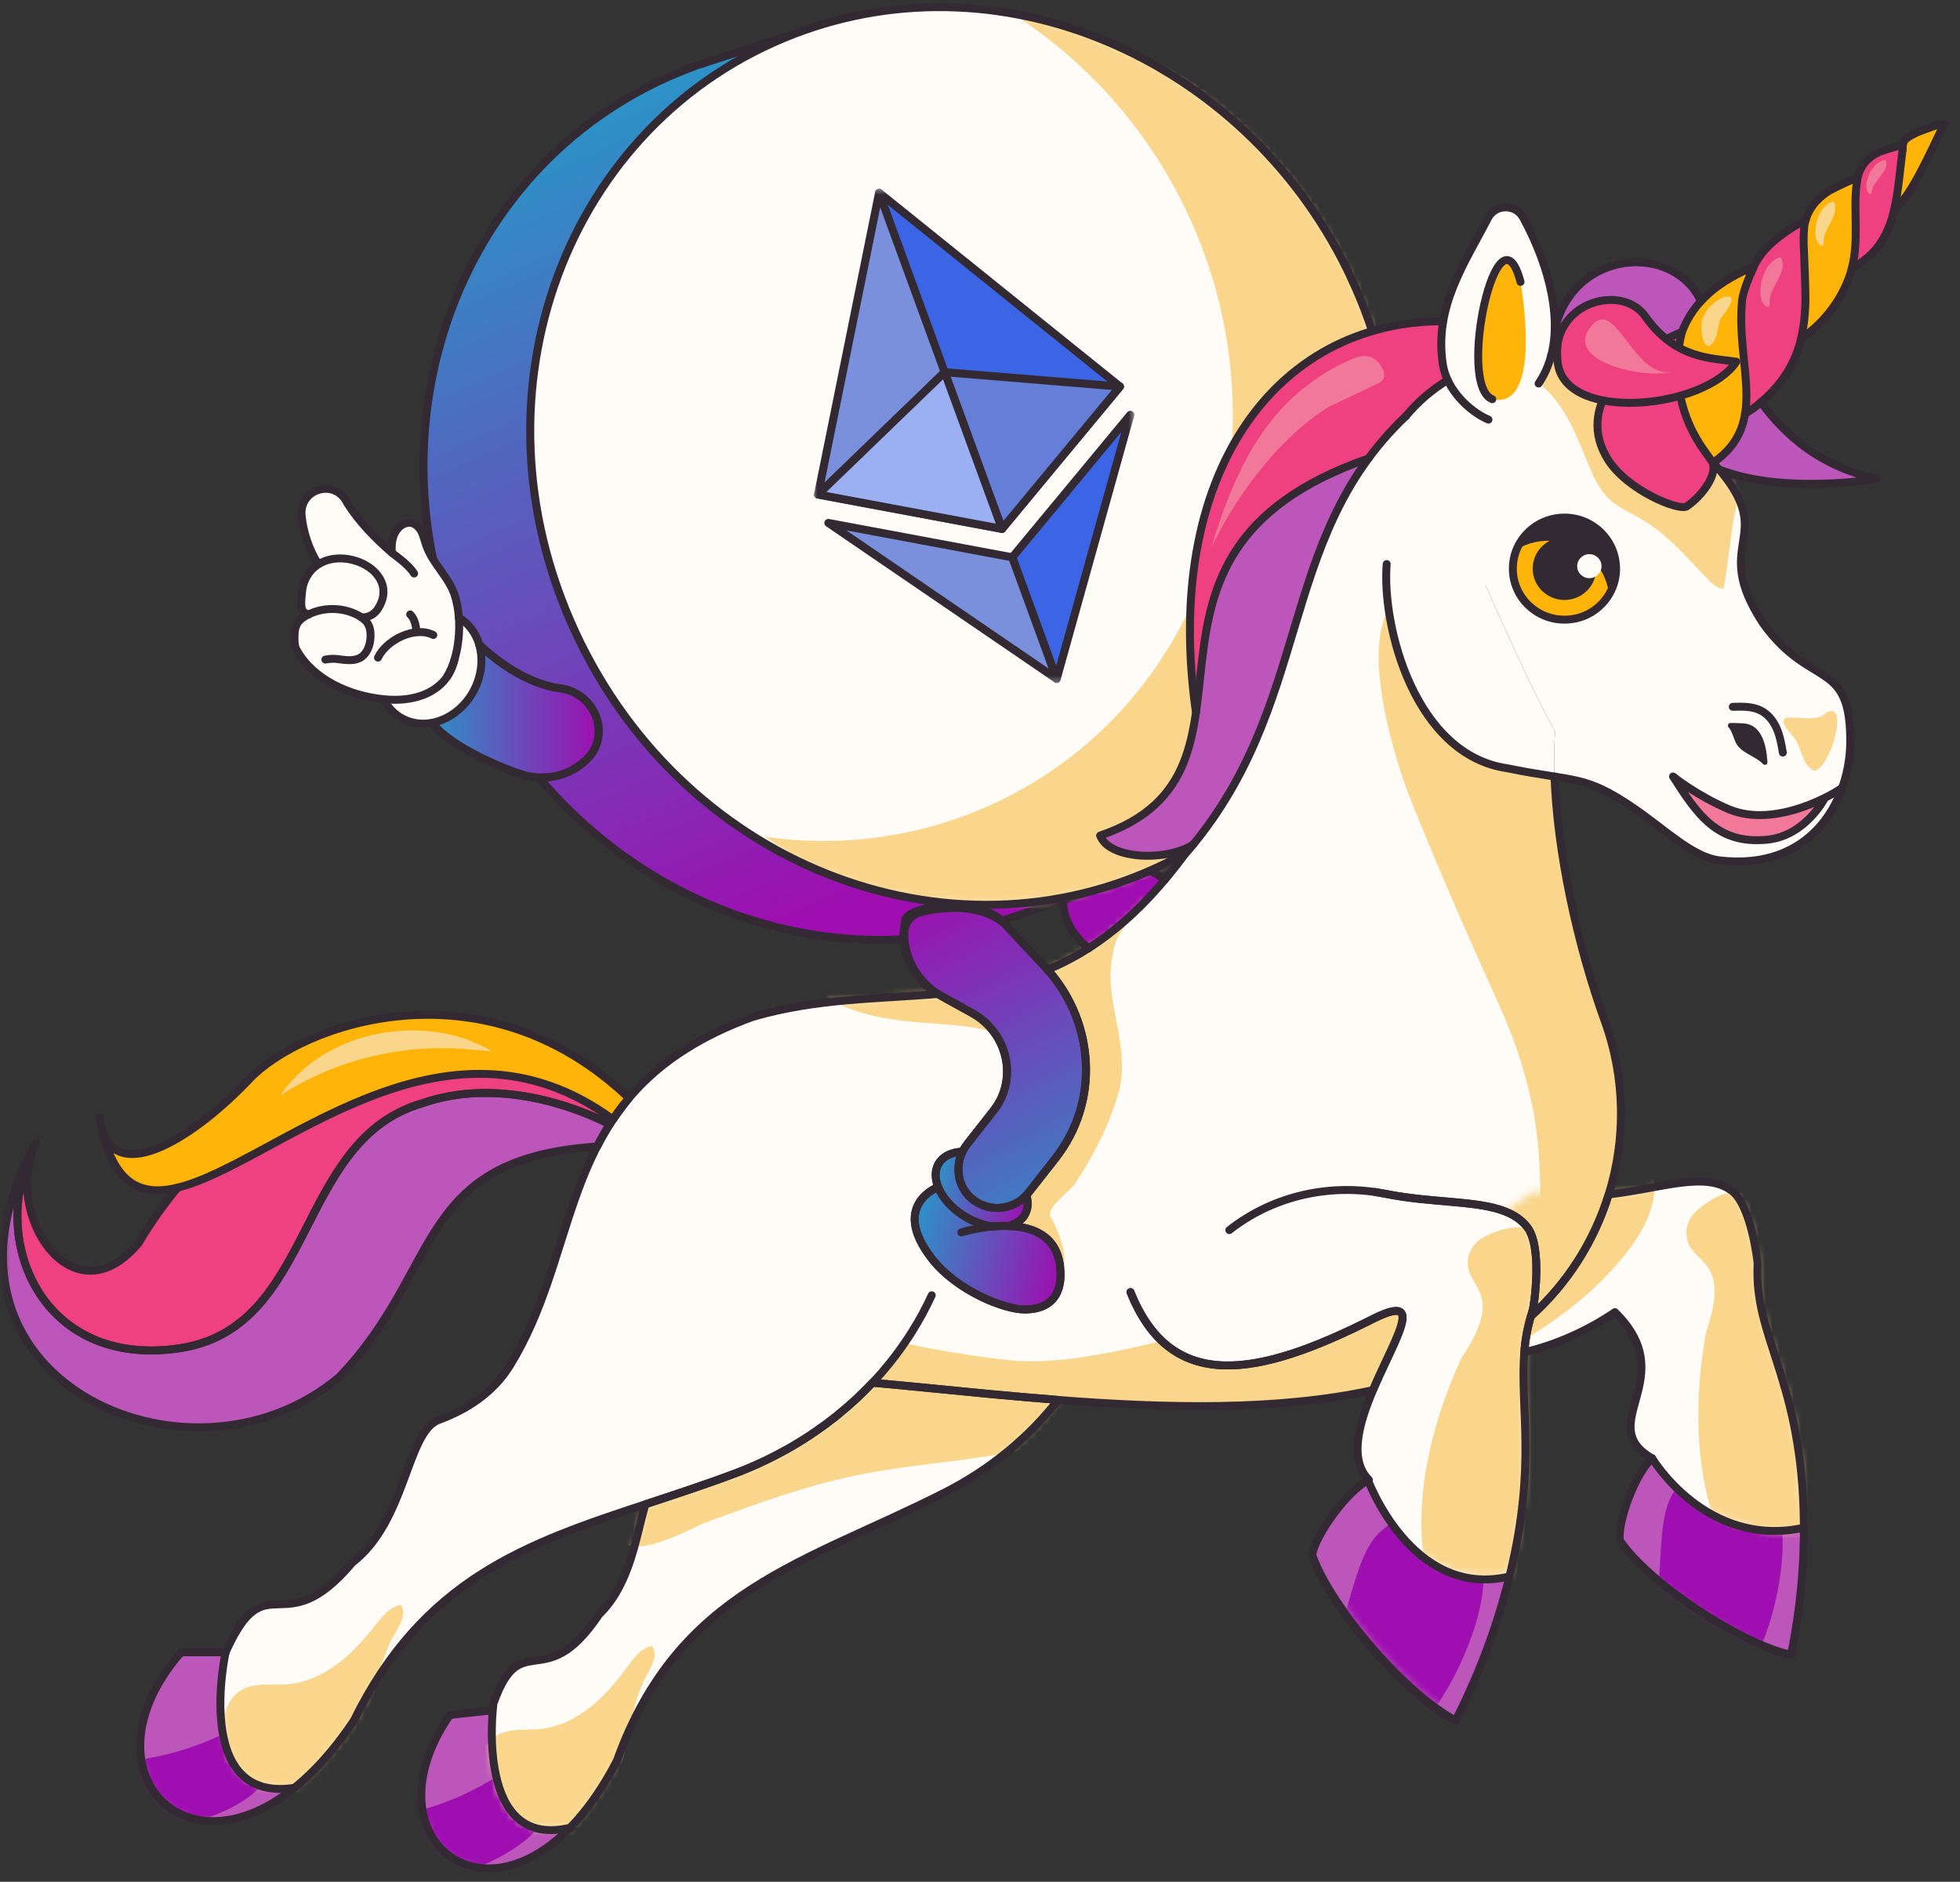 <svg width="277" height="266" viewBox="0 0 277 266" fill="none" xmlns="http://www.w3.org/2000/svg">
<rect x="0" y="0" width="277" height="266" fill="#333333" stroke="none"/>
<mask id="mask0_237_1790" style="mask-type:luminance" maskUnits="userSpaceOnUse" x="0" y="0" width="277" height="266">
<path d="M276.326 0.221H0.326V265.221H276.326V0.221Z" fill="white"/>
</mask>
<g mask="url(#mask0_237_1790)">
<path d="M179.206 153.461C179.08 153.771 178.947 154.081 178.813 154.391L176.259 160.061C176.204 160.181 176.141 160.301 176.086 160.411V160.431C175.081 162.241 173.187 163.311 171.199 163.311C171.018 163.311 170.821 163.31 170.641 163.28C169.91 163.21 169.171 162.981 168.472 162.591C166.319 161.391 165.336 158.901 165.831 156.561C165.91 156.171 166.043 155.781 166.208 155.401L168.692 149.911C168.692 149.911 168.723 149.84 168.747 149.8C171.002 144.65 167.945 138.711 162.476 137.221L157.674 135.901C153.274 134.701 150.067 131.081 150.185 126.561C150.185 126.741 150.052 126.391 150.185 126.561C150.185 124.271 160.425 120.901 163.992 123.921L170.923 128.461C179.214 133.881 182.852 144.301 179.214 153.461H179.206Z" fill="#9E0EB0"/>
<path d="M112.151 4.831L113.054 6.141L153.831 124.73L154.232 125.911L139.796 130.76C111.75 138.57 80.096 124.2 66.234 94.28C50.478 60.27 65.103 22.12 97.086 9.78C97.487 9.62 97.888 9.47 98.288 9.32L98.815 9.141L112.151 4.811V4.831Z" fill="url(#paint0_linear_237_1790)" stroke="#332933" stroke-width="1.12" stroke-linejoin="round"/>
<path d="M191.05 39.521C205.187 70.041 194.688 106.331 166.131 121.331C135.814 137.261 97.064 123.341 81.308 89.331C65.552 55.331 80.185 17.171 112.16 4.831C142.281 -6.799 176.913 9.001 191.058 39.521H191.05Z" fill="#FFFBF6"/>
<mask id="mask1_237_1790" style="mask-type:luminance" maskUnits="userSpaceOnUse" x="74" y="1" width="124" height="127">
<path d="M191.051 39.521C205.188 70.041 194.69 106.331 166.132 121.331C135.815 137.261 97.066 123.341 81.31 89.331C65.554 55.331 80.186 17.171 112.162 4.831C142.282 -6.799 176.914 9.001 191.059 39.521H191.051Z" fill="white"/>
</mask>
<g mask="url(#mask1_237_1790)">
<path d="M169.244 122.381C149.544 132.741 126.275 130.481 108.075 118.291C119.839 119.951 132.012 118.111 143.06 112.301C171.618 97.291 182.124 61.001 167.979 30.481C162.573 18.801 154.164 9.291 144.161 2.631C165.095 5.591 184.458 19.611 194.163 40.561C208.308 71.091 197.802 107.371 169.244 122.371V122.381Z" fill="#FAD68C"/>
</g>
<path d="M191.05 39.521C205.187 70.041 194.688 106.331 166.131 121.331C135.814 137.261 97.064 123.341 81.308 89.331C65.552 55.331 80.185 17.171 112.16 4.831C142.281 -6.799 176.913 9.001 191.058 39.521H191.05Z" stroke="#332933" stroke-width="1.135" stroke-miterlimit="10"/>
<mask id="mask2_237_1790" style="mask-type:luminance" maskUnits="userSpaceOnUse" x="114" y="26" width="47" height="71">
<path d="M160.478 26.511H114.873V96.685H160.478V26.511Z" fill="white"/>
</mask>
<g mask="url(#mask2_237_1790)">
<path d="M143.067 78.78L149.338 95.96L159.74 58.641L143.067 78.77V78.78Z" fill="#3C65E5" stroke="#332933" stroke-width="1.135" stroke-linecap="round" stroke-linejoin="round"/>
<path d="M124.241 27.241L158.279 54.641L141.607 74.761L115.609 69.901" fill="#3C65E5"/>
<path d="M124.241 27.241L158.279 54.641L141.607 74.761L115.609 69.901" stroke="#332933" stroke-width="1.135" stroke-linecap="round" stroke-linejoin="round"/>
<path d="M115.609 69.901L124.241 27.241L133.506 52.611L115.609 69.901ZM117.07 73.921L143.053 78.781L149.323 95.961L117.07 73.921Z" fill="#7A90DD" stroke="#332933" stroke-width="1.135" stroke-linecap="round" stroke-linejoin="round"/>
<path d="M133.506 52.611L141.607 74.761L158.279 54.642L133.506 52.611Z" fill="#657ED7" stroke="#332933" stroke-width="1.135" stroke-linecap="round" stroke-linejoin="round"/>
<path d="M115.609 69.901L133.506 52.611L141.607 74.761L115.609 69.901Z" fill="#9BAFF3" stroke="#332933" stroke-width="1.135" stroke-linecap="round" stroke-linejoin="round"/>
</g>
<path d="M265.631 67.692C265.686 67.712 251.832 70.032 242.905 66.192C236.839 61.532 231.691 54.692 223.857 53.152C216.21 53.472 219.487 42.102 224.116 39.562C246.402 27.342 238.952 61.932 265.624 67.692H265.631Z" fill="#BC56BA"/>
<path d="M216.908 185.551C214.409 187.891 211.565 189.922 208.39 191.562C207.761 191.892 207.117 192.202 206.465 192.492C183.683 202.732 150.333 197.911 123.324 195.441C122.593 195.381 121.87 195.311 121.147 195.251C114.569 194.661 108.401 194.261 102.9 194.301C101.98 180.331 97.116 162.972 96.047 148.872C98.9 146.962 102.295 145.232 106.381 143.742C106.42 143.722 106.452 143.711 106.483 143.711C128.817 137.251 147.661 147.512 167.424 120.812C167.857 120.322 168.273 119.832 168.674 119.332C183.605 101.062 181.459 81.031 193.404 64.801C194.913 62.751 196.642 60.762 198.661 58.852C201.844 64.552 205.907 73.732 209.922 82.702C213.466 90.622 216.971 98.371 219.784 103.421C219.635 105.401 219.612 107.531 219.698 109.771C220.075 120.411 222.904 133.582 226.794 144.332C232.138 159.112 227.894 175.292 216.916 185.562L216.908 185.551Z" fill="#FFFBF6"/>
<mask id="mask3_237_1790" style="mask-type:luminance" maskUnits="userSpaceOnUse" x="96" y="58" width="134" height="141">
<path d="M216.91 185.551C214.411 187.891 211.567 189.922 208.392 191.562C207.763 191.892 207.119 192.202 206.467 192.492C183.685 202.732 150.335 197.911 123.326 195.441C122.595 195.381 121.872 195.311 121.149 195.251C114.571 194.661 108.403 194.261 102.902 194.301C101.982 180.331 97.118 162.972 96.049 148.872C98.902 146.962 102.297 145.232 106.383 143.742C106.422 143.722 106.454 143.711 106.485 143.711C128.819 137.251 147.663 147.512 167.426 120.812C167.859 120.322 168.275 119.832 168.676 119.332C183.607 101.062 181.461 81.031 193.406 64.801C194.915 62.751 196.644 60.762 198.663 58.852C201.846 64.552 205.909 73.732 209.924 82.702C213.468 90.622 216.973 98.371 219.786 103.421C219.637 105.401 219.614 107.531 219.7 109.771C220.077 120.411 222.906 133.582 226.796 144.332C232.14 159.112 227.896 175.292 216.918 185.562L216.91 185.551Z" fill="white"/>
</mask>
<g mask="url(#mask3_237_1790)">
<path d="M122.206 143.281C135.337 146.891 150.386 140.511 140.029 161.001C139.549 166.781 138.426 174.501 142.221 179.321C150.606 185.041 152.406 178.841 148.382 171.831C148.17 170.431 151.125 168.451 151.926 167.341C154.63 163.211 156.964 158.681 158.221 153.911C159.745 147.211 155.683 141.021 157.364 134.481C157.647 130.971 162.637 128.091 161.498 124.661C159.494 122.101 155.683 123.021 153.278 122.521C146.701 121.511 149.482 115.841 148.893 111.501C144.618 104.801 132.807 120.742 129.247 123.492C123.487 129.322 105.366 138.481 122.214 143.281H122.206Z" fill="#FAD68C"/>
</g>
<path d="M254.948 216.201C254.948 220.791 254.571 226.821 253.14 233.901C246.602 232.601 233.314 224.161 228.945 217.761C228.615 215.161 230.941 208.831 233.141 206.491C235.868 209.751 243.836 217.821 254.948 216.201Z" fill="#BC56BA"/>
<mask id="mask4_237_1790" style="mask-type:luminance" maskUnits="userSpaceOnUse" x="228" y="206" width="27" height="28">
<path d="M254.948 216.201C254.948 220.791 254.571 226.821 253.14 233.901C246.602 232.601 233.314 224.161 228.945 217.761C228.615 215.161 230.941 208.831 233.141 206.491C235.868 209.751 243.836 217.821 254.948 216.201Z" fill="white"/>
</mask>
<g mask="url(#mask4_237_1790)">
<path d="M233.498 227.952C234.063 231.342 246.252 235.031 248.939 232.521C251.894 225.811 255.399 207.941 244.727 206.801C240.719 205.881 238.692 207.962 236.727 210.642C233.78 214.642 235.407 223.322 233.505 227.952H233.498Z" fill="#9E0EB0"/>
</g>
<path d="M254.942 216.201C243.83 217.831 235.862 209.751 233.135 206.491C233.253 206.361 233.371 206.241 233.497 206.141C232.954 205.831 232.499 205.511 232.121 205.181C226.676 200.471 237.143 194.171 228.247 185.481C217.356 192.851 201.097 195.791 192.303 184.271C201.419 177.441 207.556 175.301 216.68 168.471C229.088 171.151 239.296 164.31 244.734 168.3C247.508 170.34 248.435 178.341 248.419 178.721C247.909 188.901 254.258 194.511 254.91 213.251C254.942 214.161 254.965 215.141 254.965 216.191L254.942 216.201Z" fill="#FFFBF6"/>
<mask id="mask5_237_1790" style="mask-type:luminance" maskUnits="userSpaceOnUse" x="192" y="167" width="63" height="50">
<path d="M254.942 216.201C243.83 217.831 235.862 209.751 233.135 206.491C233.253 206.361 233.371 206.241 233.497 206.141C232.954 205.831 232.499 205.511 232.121 205.181C226.676 200.471 237.143 194.171 228.247 185.481C217.356 192.851 201.097 195.791 192.303 184.271C201.419 177.441 207.556 175.301 216.68 168.471C229.088 171.151 239.296 164.31 244.734 168.3C247.508 170.34 248.435 178.341 248.419 178.721C247.909 188.901 254.258 194.511 254.91 213.251C254.942 214.161 254.965 215.141 254.965 216.191L254.942 216.201Z" fill="white"/>
</mask>
<g mask="url(#mask5_237_1790)">
<path d="M241.167 188.19C244.664 177.73 239.116 178.88 238.393 174.98C238.126 173.53 238.731 172.051 239.854 171.081C255.052 157.921 257.481 198.581 260.483 208.701C260.569 208.991 260.632 209.29 260.663 209.61C261.001 213.07 262.463 218.391 261.213 221.831C260.6 223.511 258.927 224.591 257.119 224.601C252.601 224.641 246.33 223.23 244.161 219.46C239.509 210.29 239.289 198.801 241.01 188.851C241.049 188.631 241.104 188.411 241.175 188.201L241.167 188.19Z" fill="#FAD68C"/>
<path d="M213.625 190.431C219.951 186.811 225.931 182.371 230.269 176.541C231.746 174.551 233.043 172.361 233.577 169.951C234.112 167.541 233.782 164.85 232.273 162.88C231.204 161.48 229.617 160.531 227.935 159.991C224.202 158.801 220.045 159.541 216.533 161.271C213.02 163.001 210.065 165.66 207.307 168.42C202.325 173.4 197.075 179.02 193.516 185.13C190.121 190.97 197.06 194.37 202.199 194.34C206.309 194.33 210.144 192.43 213.617 190.44L213.625 190.431Z" fill="#FAD68C"/>
</g>
<path d="M213.861 222.03C212.651 227.03 210.45 234.3 206.144 242.78C199.794 239.61 188.549 227.211 185.893 219.391C186.325 216.461 190.985 210.101 193.916 208.721C193.916 208.721 200.062 225.06 213.869 222.03H213.861Z" fill="#BC56BA"/>
<mask id="mask6_237_1790" style="mask-type:luminance" maskUnits="userSpaceOnUse" x="185" y="208" width="29" height="35">
<path d="M213.859 222.03C212.649 227.03 210.448 234.3 206.142 242.78C199.793 239.61 188.547 227.211 185.891 219.391C186.323 216.461 190.983 210.101 193.914 208.721C193.914 208.721 200.06 225.06 213.867 222.03H213.859Z" fill="white"/>
</mask>
<g mask="url(#mask6_237_1790)">
<path d="M187.776 233.48C187.564 237.1 199.218 243.71 202.574 241.75C207.194 235.54 215.013 217.97 204.31 214.34C200.412 212.47 197.835 214.141 195.179 216.431C191.203 219.861 190.825 229.18 187.784 233.48H187.776Z" fill="#9E0EB0"/>
</g>
<path d="M216.622 185.171C216.457 185.651 216.323 186.121 216.197 186.601C215.781 188.141 215.537 189.641 215.411 191.151C214.759 198.991 217.156 206.941 213.392 222.501C199.585 225.531 193.44 209.181 193.44 209.181C190.603 206.331 192.017 201.231 194.029 196.491C195.208 193.701 196.591 191.021 197.432 188.981C198.799 185.701 198.76 184.081 194.139 186.371C194.084 186.401 194.013 186.431 193.958 186.461C181.094 192.961 170.753 195.751 164.159 189.511C162.423 187.871 160.953 185.611 159.759 182.631C165.613 180.331 169.645 177.081 173.739 173.861C179.939 168.991 188.009 167.201 195.766 168.741C202.508 170.081 208.716 169.631 212.755 171.241C213.997 171.731 215.034 172.421 215.828 173.431C216.252 173.961 216.551 174.701 216.755 175.541C217.635 179.201 216.732 184.861 216.622 185.161V185.171Z" fill="#FFFBF6"/>
<mask id="mask7_237_1790" style="mask-type:luminance" maskUnits="userSpaceOnUse" x="159" y="168" width="59" height="55">
<path d="M216.624 185.171C216.459 185.651 216.325 186.121 216.199 186.601C215.783 188.141 215.539 189.641 215.413 191.151C214.761 198.991 217.158 206.941 213.394 222.501C199.587 225.531 193.442 209.181 193.442 209.181C190.605 206.331 192.019 201.231 194.031 196.491C195.21 193.701 196.593 191.021 197.434 188.981C198.801 185.701 198.762 184.081 194.141 186.371C194.086 186.401 194.015 186.431 193.96 186.461C181.096 192.961 170.755 195.751 164.161 189.511C162.425 187.871 160.955 185.611 159.761 182.631C165.615 180.331 169.647 177.081 173.741 173.861C179.941 168.991 188.011 167.201 195.768 168.741C202.51 170.081 208.718 169.631 212.757 171.241C213.999 171.731 215.036 172.421 215.83 173.431C216.254 173.961 216.553 174.701 216.757 175.541C217.637 179.201 216.734 184.861 216.624 185.161V185.171Z" fill="white"/>
</mask>
<g mask="url(#mask7_237_1790)">
<path d="M206.744 191.681C212.795 182.441 207.137 182.161 207.436 178.201C207.546 176.731 208.512 175.46 209.84 174.79C227.906 165.87 219.867 205.811 220.19 216.351C220.197 216.661 220.182 216.96 220.127 217.27C219.569 220.7 219.616 226.23 217.533 229.23C216.504 230.71 214.618 231.331 212.866 230.891C208.489 229.801 202.783 226.86 201.636 222.67C199.483 212.63 202.202 201.47 206.406 192.27C206.5 192.07 206.61 191.871 206.736 191.681H206.744Z" fill="#FAD68C"/>
</g>
<path d="M86.162 158.931C85.518 159.951 84.921 161.001 84.379 162.061C58.509 163.801 62.705 179.291 47.916 194.671C26.518 212.651 -12.758 194.481 4.829 162.051C-1.898 175.281 5.968 193.461 25.292 190.601C44.663 187.751 41.653 161.261 59.609 155.981C70.077 152.281 81.212 156.361 86.17 158.931H86.162Z" fill="#BC56BA"/>
<path d="M88.032 156.292C87.537 156.932 87.065 157.582 86.625 158.242C86.468 158.472 86.319 158.702 86.162 158.932C81.203 156.362 70.068 152.282 59.6 155.982C41.652 161.262 44.662 187.752 25.283 190.602C5.96 193.462 -1.907 175.281 4.82 162.051C4.914 161.871 5.009 161.682 5.111 161.502C0.192 171.462 10.219 186.951 19.586 175.711C21.22 172.941 23.075 170.322 25.11 167.872C40.685 149.052 66.924 140.272 88.024 156.292H88.032Z" fill="#EF4180"/>
<path d="M14.071 158.021C14.173 158.601 14.291 159.152 14.417 159.682C14.259 159.192 14.149 158.631 14.071 158.021Z" fill="#F6A93C"/>
<path d="M88.891 155.232C88.6 155.582 88.302 155.932 88.034 156.292C87.54 156.932 87.069 157.582 86.629 158.242C62.542 140.552 38.834 164.512 25.122 167.872C19.982 169.132 16.241 167.492 14.418 159.702C16.767 167.542 27.643 160.582 35.267 152.522C42.55 144.822 68.192 135.512 88.891 155.232Z" fill="#FFB409"/>
<path d="M64.255 93.161C64.043 94.081 63.697 94.881 63.233 95.561" stroke="#332933" stroke-width="1.12" stroke-linecap="round" stroke-linejoin="round"/>
<path d="M67.719 91.111C67.719 91.111 73.071 96.531 79.145 97.291C82.87 97.761 85.448 101.432 84.379 104.992C84.151 105.742 83.774 106.452 83.184 107.062C79.884 110.512 75.766 110.091 73.896 109.531C72.026 108.971 64.049 105.952 61.055 102.182C58.061 98.422 67.727 91.102 67.727 91.102L67.719 91.111Z" fill="url(#paint1_linear_237_1790)" stroke="#332933" stroke-width="1.12" stroke-linejoin="round"/>
<path d="M66.997 97.561C69.079 93.551 67.964 88.881 64.506 87.121C61.049 85.361 56.558 87.171 54.477 91.181C52.395 95.181 53.51 99.851 56.967 101.611C60.425 103.381 64.915 101.561 66.997 97.561Z" fill="#FFFBF6"/>
<path d="M64.262 93.141C64.262 93.141 64.262 93.151 64.262 93.161C64.002 94.041 63.672 94.861 63.24 95.561V95.581C59.036 101.861 45.685 98.61 41.653 91.48C41.865 90.33 49.464 81.1 53.079 79.28C54.101 78.75 54.706 78.61 55.445 78.77C55.366 77.91 55.303 77.04 55.5 76.21C55.712 75.29 56.286 74.38 57.174 74.03C57.425 73.93 57.684 73.871 57.944 73.891C58.651 73.931 59.232 74.48 59.555 75.11C59.885 75.73 60.018 76.44 60.254 77.09C61.118 79.58 63.303 81.43 64.199 83.9C64.403 84.46 64.545 85.051 64.655 85.641C65.079 87.881 64.985 90.71 64.277 93.13L64.262 93.141Z" fill="#FFFBF6"/>
<path d="M49.071 71.101C47.405 67.541 42.203 69.041 42.635 72.971C43.083 77.311 45.715 82.691 50.21 84.051C53.652 85.861 58.493 82.931 56.615 79.171C53.77 76.821 51.059 74.231 49.071 71.101Z" fill="#FFFBF6"/>
<path d="M43.062 82.071C45.749 75.671 57.215 80.041 53.443 86.011C53.011 86.701 52.303 87.191 51.493 87.251C49.544 87.381 47.344 86.001 45.23 86.582C42.252 87.472 42.465 85.822 42.693 83.682C42.748 83.132 42.858 82.591 43.069 82.082L43.062 82.071Z" fill="#FFFBF6"/>
<path d="M51.964 88.121C51.658 87.632 51.163 87.281 50.66 87.001C48.459 85.791 45.638 85.772 43.422 86.952C42.841 87.252 42.291 87.652 41.976 88.222C41.686 88.762 41.638 89.401 41.631 90.011C41.615 90.681 41.638 91.382 41.961 91.972C42.409 92.802 43.375 93.251 44.318 93.352C44.876 93.401 45.434 93.352 45.992 93.242C46.55 93.132 47.147 93.101 47.729 93.171C47.87 93.181 48.004 93.212 48.145 93.222C49.065 93.342 50.063 93.441 50.872 93.011C51.894 92.451 52.326 91.212 52.373 90.061C52.404 89.391 52.326 88.701 51.964 88.131V88.121Z" fill="#FFFBF6"/>
<path d="M80.568 258.341C67.043 272.181 52.231 258.792 63.586 242.412L69.417 241.781C69.417 241.781 67.114 261.601 80.576 258.341H80.568Z" fill="#BC56BA"/>
<mask id="mask8_237_1790" style="mask-type:luminance" maskUnits="userSpaceOnUse" x="59" y="241" width="22" height="24">
<path d="M80.57 258.341C67.046 272.181 52.233 258.792 63.588 242.412L69.419 241.781C69.419 241.781 67.117 261.601 80.578 258.341H80.57Z" fill="white"/>
</mask>
<g mask="url(#mask8_237_1790)">
<path d="M60.13 255.692C58.22 257.812 61.238 264.642 64.247 265.052C70.118 263.472 81.481 257.862 76.711 250.502C75.241 247.492 73.269 248.492 71.304 250.402C67.886 252.722 64.106 254.522 60.13 255.692Z" fill="#9E0EB0"/>
</g>
<path d="M150.594 196.471C146.225 202.561 140.331 207.511 133.549 210.961C113.793 221.011 95.916 224.611 87.185 248.891C85.103 252.891 82.863 256.011 80.568 258.341C67.115 261.601 69.41 241.781 69.41 241.781C73.449 229.161 76.71 240.151 84.663 228.201C89.087 223.931 89.865 217.161 91.217 212.631C95.358 211.271 99.633 209.871 104.018 208.221C111.955 205.221 119.074 200.381 124.567 194.051C132.661 194.651 141.478 195.601 150.578 196.461L150.594 196.471Z" fill="#FFFBF6"/>
<mask id="mask9_237_1790" style="mask-type:luminance" maskUnits="userSpaceOnUse" x="69" y="194" width="82" height="65">
<path d="M150.592 196.471C146.223 202.561 140.329 207.511 133.547 210.961C113.792 221.011 95.914 224.611 87.183 248.891C85.101 252.891 82.861 256.011 80.567 258.341C67.113 261.601 69.408 241.781 69.408 241.781C73.447 229.161 76.708 240.151 84.661 228.201C89.085 223.931 89.863 217.161 91.215 212.631C95.356 211.271 99.631 209.871 104.016 208.221C111.953 205.221 119.072 200.381 124.565 194.051C132.659 194.651 141.476 195.601 150.576 196.461L150.592 196.471Z" fill="white"/>
</mask>
<g mask="url(#mask9_237_1790)">
<path d="M100.568 214.901C107.129 212.501 113.715 210.091 120.559 208.641C128.237 207.011 136.134 206.621 143.828 205.111C148.291 204.231 153.25 202.491 154.994 198.331C156.22 195.401 155.434 191.911 153.564 189.331C151.694 186.761 148.881 184.991 145.957 183.701C136.158 179.401 124.253 180.151 115.074 185.631C112.819 186.981 110.728 188.591 108.693 190.241C101.377 196.201 94.658 202.881 88.654 210.121C86.784 212.381 84.293 216.331 88.277 218.241C91.405 219.741 97.558 215.991 100.568 214.891V214.901Z" fill="#FAD68C"/>
<path d="M73.779 260.811C71.917 260.561 70.062 259.751 68.915 258.291C67.595 256.611 67.375 254.341 67.383 252.211C67.39 249.671 67.87 246.761 70.039 245.401C71.87 244.251 74.235 244.621 76.396 244.401C81.52 243.871 85.575 239.891 88.569 235.751C89.512 234.451 90.541 233.001 92.121 232.661C93.04 233.791 92.16 235.431 91.453 236.701C89.983 239.371 89.354 242.401 88.765 245.381C88.183 248.361 87.61 251.401 86.25 254.121C83.877 258.861 79.076 261.531 73.771 260.811H73.779Z" fill="#FAD68C"/>
</g>
<path d="M41.605 252.73C25.59 265.62 11.555 249.65 25.582 233.57H31.884C31.884 233.57 27.169 254.93 41.605 252.73Z" fill="#BC56BA"/>
<mask id="mask10_237_1790" style="mask-type:luminance" maskUnits="userSpaceOnUse" x="19" y="233" width="23" height="25">
<path d="M41.603 252.73C25.588 265.62 11.553 249.65 25.581 233.57H31.883C31.883 233.57 27.168 254.93 41.603 252.73Z" fill="white"/>
</mask>
<g mask="url(#mask10_237_1790)">
<path d="M20.693 248.581C18.54 250.441 20.693 257.591 23.64 258.361C29.66 257.501 41.628 253.301 37.793 245.421C36.709 242.241 34.626 243.011 32.441 244.661C28.764 246.571 24.787 247.901 20.701 248.581H20.693Z" fill="#9E0EB0"/>
</g>
<path d="M128.891 188.251C128.553 188.781 128.199 189.321 127.838 189.841C126.832 191.311 125.739 192.721 124.584 194.061C124.356 194.321 124.128 194.571 123.893 194.831C123.704 195.041 123.516 195.241 123.319 195.441C121.834 197.021 120.246 198.511 118.557 199.871C118.29 200.091 118.03 200.311 117.755 200.511C117.009 201.101 116.239 201.671 115.453 202.211C115.241 202.371 115.021 202.511 114.801 202.651C114.604 202.801 114.4 202.931 114.188 203.061C113.921 203.241 113.638 203.421 113.363 203.591C113.268 203.651 113.174 203.721 113.08 203.761C112.805 203.931 112.522 204.111 112.239 204.281C112.019 204.411 111.791 204.541 111.563 204.671C111.367 204.771 111.178 204.881 110.974 204.991C110.651 205.171 110.321 205.351 109.991 205.521C109.897 205.581 109.803 205.631 109.701 205.681C109.481 205.791 109.261 205.911 109.04 206.011C108.726 206.181 108.404 206.331 108.082 206.491C106.754 207.121 105.402 207.701 104.027 208.221C99.642 209.871 95.359 211.261 91.226 212.631C74.346 218.191 59.816 223.251 50.001 243.231C47.235 247.361 44.39 250.481 41.608 252.721C27.173 254.921 31.887 233.561 31.887 233.561C37.703 220.581 39.872 232.681 49.797 220.881C57.466 214.961 57.419 202.391 62.032 200.701C66.118 199.211 69.772 196.741 72.044 193.071C81.379 177.961 79.21 160.161 96.043 148.871C98.895 146.961 102.29 145.231 106.377 143.741C106.408 143.731 106.432 143.711 106.463 143.711H106.479C115.712 145.751 118.95 148.161 123.995 151.801C137.197 161.331 137.032 175.291 128.883 188.241L128.891 188.251Z" fill="#FFFBF6"/>
<mask id="mask11_237_1790" style="mask-type:luminance" maskUnits="userSpaceOnUse" x="31" y="143" width="104" height="110">
<path d="M128.893 188.251C128.555 188.781 128.201 189.321 127.84 189.841C126.834 191.311 125.741 192.721 124.586 194.061C124.358 194.321 124.13 194.571 123.895 194.831C123.706 195.041 123.517 195.241 123.321 195.441C121.836 197.021 120.248 198.511 118.559 199.871C118.292 200.091 118.032 200.311 117.757 200.511C117.011 201.101 116.241 201.671 115.455 202.211C115.243 202.371 115.023 202.511 114.803 202.651C114.606 202.801 114.402 202.931 114.19 203.061C113.922 203.241 113.64 203.421 113.365 203.591C113.27 203.651 113.176 203.721 113.082 203.761C112.807 203.931 112.524 204.111 112.241 204.281C112.021 204.411 111.793 204.541 111.565 204.671C111.369 204.771 111.18 204.881 110.976 204.991C110.653 205.171 110.323 205.351 109.993 205.521C109.899 205.581 109.805 205.631 109.703 205.681C109.483 205.791 109.262 205.911 109.042 206.011C108.728 206.181 108.406 206.331 108.084 206.491C106.756 207.121 105.404 207.701 104.029 208.221C99.644 209.871 95.362 211.261 91.228 212.631C74.349 218.191 59.818 223.251 50.003 243.231C47.237 247.361 44.392 250.481 41.61 252.721C27.174 254.921 31.889 233.561 31.889 233.561C37.705 220.581 39.874 232.681 49.8 220.881C57.468 214.961 57.422 202.391 62.035 200.701C66.121 199.211 69.774 196.741 72.045 193.071C81.381 177.961 79.212 160.161 96.045 148.871C98.897 146.961 102.292 145.231 106.378 143.741C106.41 143.731 106.433 143.711 106.465 143.711H106.481C115.714 145.751 118.952 148.161 123.997 151.801C137.199 161.331 137.034 175.291 128.885 188.241L128.893 188.251Z" fill="white"/>
</mask>
<g mask="url(#mask11_237_1790)">
<path d="M37.373 254.412C35.519 254.102 33.696 253.241 32.596 251.731C31.331 250.011 31.18 247.742 31.259 245.622C31.354 243.082 31.927 240.192 34.136 238.892C36.005 237.792 38.355 238.251 40.525 238.091C45.663 237.721 49.844 233.882 52.971 229.832C53.955 228.562 55.038 227.151 56.627 226.861C57.507 228.031 56.578 229.631 55.833 230.881C54.276 233.501 53.545 236.502 52.87 239.472C52.194 242.432 51.519 245.442 50.072 248.122C47.55 252.782 42.661 255.302 37.382 254.412H37.373Z" fill="#FAD68C"/>
</g>
<path d="M261.482 105.271C261.247 113.571 255.746 123.101 243.031 121.621C239.188 121.171 235.283 117.211 230.874 114.221C225.931 110.861 223.904 110.431 219.692 109.761C219.606 107.521 219.637 105.391 219.778 103.411C216.965 98.361 213.468 90.611 209.916 82.691C206.364 81.881 202.867 81.781 199.897 82.851C198.207 83.461 197.036 84.591 196.235 86.041C195.913 83.691 195.834 81.521 195.976 79.711C192.306 72.021 194.074 64.401 198.655 58.841C200.313 56.841 202.325 55.091 204.588 53.711C208.863 51.091 214.018 49.741 219.213 50.291C222.309 50.621 225.413 51.621 228.375 53.441C259.188 77.041 239.141 72.921 249.184 88.151C255.95 97.561 261.671 92.941 261.475 105.271H261.482Z" fill="#FFFBF6"/>
<mask id="mask12_237_1790" style="mask-type:luminance" maskUnits="userSpaceOnUse" x="194" y="50" width="68" height="72">
<path d="M261.484 105.271C261.249 113.571 255.748 123.101 243.033 121.621C239.19 121.171 235.285 117.211 230.876 114.221C225.933 110.861 223.906 110.431 219.694 109.761C219.607 107.521 219.639 105.391 219.78 103.411C216.967 98.361 213.47 90.611 209.918 82.691C206.366 81.881 202.869 81.781 199.899 82.851C198.209 83.461 197.038 84.591 196.237 86.041C195.915 83.691 195.836 81.521 195.977 79.711C192.308 72.021 194.076 64.401 198.657 58.841C200.315 56.841 202.327 55.091 204.59 53.711C208.865 51.091 214.02 49.741 219.215 50.291C222.311 50.621 225.415 51.621 228.377 53.441C259.19 77.041 239.143 72.921 249.186 88.151C255.952 97.561 261.673 92.941 261.477 105.271H261.484Z" fill="white"/>
</mask>
<g mask="url(#mask12_237_1790)">
<path d="M216.251 47.492C215.088 48.812 216.086 49.952 217.107 50.922C217.469 51.272 218.317 51.722 218.435 52.232C218.6 52.942 217.767 53.411 217.83 54.111C217.862 54.451 218.137 54.702 218.38 54.932C221.414 57.762 222.891 61.812 224.471 65.622C225.209 67.412 226.034 69.241 227.457 70.571C228.761 71.791 230.459 72.492 231.999 73.392C235.645 75.522 238.427 78.811 241.342 81.861C241.955 82.501 242.678 83.182 243.566 83.202C243.747 83.202 244.784 74.532 244.965 73.642C245.664 70.242 246.435 66.692 245.554 63.242C245.169 61.742 244.494 60.342 243.818 58.941C242.482 56.181 241.13 53.402 239.244 50.982C237.987 49.362 236.509 47.921 235.024 46.511C233.547 45.101 231.999 43.672 230.081 42.941C227.567 41.981 225.657 43.152 223.284 43.682C220.667 44.272 218.035 45.462 216.235 47.492H216.251Z" fill="#FAD68C"/>
</g>
<path fill-rule="evenodd" clip-rule="evenodd" d="M274.847 17.341C274.847 17.391 274.682 17.731 274.462 18.131C273.009 21.111 270.298 27.441 267.681 29.701V29.691C268.278 27.191 268.474 24.451 268.82 21.681C268.852 21.511 268.867 21.381 268.867 21.261C268.867 21.261 268.867 21.261 268.867 21.251V21.201C268.867 21.151 268.883 21.091 268.883 21.041C268.938 19.901 269.032 19.661 270.706 18.811C271.201 18.541 274.808 17.271 274.847 17.341Z" fill="#FFB409"/>
<path fill-rule="evenodd" clip-rule="evenodd" d="M268.887 21.051C268.887 21.091 268.887 21.131 268.871 21.191C268.871 21.211 268.871 21.241 268.871 21.261C268.871 21.381 268.856 21.522 268.824 21.682C268.471 24.452 268.282 27.191 267.685 29.691V29.662C267.536 30.292 267.363 30.901 267.158 31.502C267.072 31.762 266.978 32.011 266.868 32.261C266.813 32.411 266.75 32.551 266.687 32.691C266.42 33.301 266.098 33.871 265.712 34.421C265.61 34.581 265.508 34.722 265.39 34.872C265.265 35.032 265.139 35.181 265.013 35.331C264.872 35.502 264.73 35.651 264.573 35.812C264.439 35.952 264.306 36.081 264.157 36.211C264.094 36.271 264.023 36.332 263.952 36.392C263.881 36.452 263.811 36.511 263.74 36.562C263.614 36.672 263.489 36.762 263.363 36.852C263.276 36.922 263.182 36.991 263.088 37.051C263.056 37.081 263.033 37.092 263.009 37.102C262.821 37.242 262.624 37.371 262.42 37.481C262.216 37.601 261.995 37.732 261.768 37.852C262.773 33.872 261.94 29.741 262.404 26.091C262.506 25.571 262.569 25.141 262.546 25.111C263.111 22.971 264.408 21.671 267.158 20.981C267.944 20.741 268.439 20.521 268.699 20.591C268.738 20.591 268.761 20.622 268.785 20.642C268.824 20.672 268.84 20.701 268.864 20.752C268.887 20.802 268.903 20.862 268.903 20.932C268.903 20.972 268.919 21.001 268.919 21.051H268.887Z" fill="#EF4180"/>
<path fill-rule="evenodd" clip-rule="evenodd" d="M262.378 26.091C261.914 29.751 262.747 33.881 261.741 37.861C260.735 41.841 257.906 45.661 254.551 47.841C254.952 46.131 255.117 44.371 255.164 42.631C255.164 40.651 255.085 38.671 254.999 36.681C254.975 36.051 254.944 35.431 254.928 34.801C254.849 32.601 255.062 31.121 255.203 31.031C255.329 30.641 255.486 30.241 255.69 29.881C255.745 29.761 255.816 29.641 255.887 29.531C256.005 29.331 256.138 29.141 256.287 28.941C256.342 28.861 256.405 28.781 256.476 28.701C256.633 28.511 256.798 28.331 256.979 28.151C257.089 28.041 257.207 27.941 257.325 27.841C257.443 27.731 257.568 27.631 257.702 27.531C257.788 27.471 257.875 27.391 257.969 27.331C258.142 27.201 258.338 27.071 258.527 26.961C259.384 26.481 262.425 25.041 262.511 25.111C262.535 25.151 262.472 25.581 262.37 26.091H262.378Z" fill="#FFB409"/>
<path fill-rule="evenodd" clip-rule="evenodd" d="M254.999 36.682C255.077 38.672 255.164 40.651 255.164 42.631C255.109 44.381 254.952 46.131 254.551 47.841C254.417 48.411 254.26 48.971 254.064 49.522C253.301 51.721 252.036 53.711 250.425 55.401C249.891 55.961 249.317 56.481 248.728 56.981C248.414 57.241 248.091 57.502 247.761 57.752C247.581 57.892 246.81 58.362 246.63 58.492C247.376 53.902 245.647 48.462 246.197 42.581C246.308 41.352 247.023 39.572 247.486 38.522C247.502 38.492 247.526 38.452 247.533 38.412C247.714 38.022 247.848 37.752 247.871 37.702H247.848C247.911 37.552 247.989 37.411 248.068 37.261C248.139 37.121 248.225 36.981 248.311 36.841C248.382 36.701 248.469 36.581 248.555 36.461C248.579 36.421 248.602 36.392 248.634 36.352C248.704 36.232 248.791 36.121 248.869 36.011C248.916 35.951 248.964 35.871 249.026 35.812C249.081 35.752 249.129 35.681 249.192 35.611C249.419 35.331 249.679 35.041 249.954 34.772C250.08 34.642 250.205 34.521 250.331 34.401C250.441 34.301 250.559 34.202 250.677 34.102C250.85 33.942 251.03 33.801 251.219 33.651C251.384 33.521 251.541 33.392 251.706 33.272C251.95 33.102 252.209 32.902 252.484 32.722C252.657 32.602 252.838 32.471 253.026 32.361C253.679 31.931 254.402 31.491 255.211 31.031C255.062 31.101 254.849 32.581 254.936 34.791C254.96 35.422 254.991 36.041 255.007 36.671L254.999 36.682Z" fill="#EF4180"/>
<path fill-rule="evenodd" clip-rule="evenodd" d="M247.866 37.701C247.842 37.751 247.708 38.021 247.528 38.411C247.528 38.451 247.496 38.491 247.481 38.521C247.017 39.571 246.302 41.361 246.192 42.581C245.642 48.461 247.37 53.901 246.624 58.491V58.451C246.215 61.021 244.809 63.461 242.035 65.431C241.995 65.341 241.956 65.261 241.901 65.171C241.618 64.741 241.257 64.251 240.872 63.711C237.508 59.071 236.306 53.231 237.524 47.661C237.579 47.391 237.634 47.171 237.665 47.051C239.104 43.051 242.27 40.341 246.16 38.451C246.71 38.191 247.268 37.951 247.834 37.721H247.858L247.866 37.701Z" fill="#FFB409"/>
<path fill-rule="evenodd" clip-rule="evenodd" d="M238.386 71.581C237.192 72.261 229.97 69.27 227.259 64.96C225.656 62.42 225.428 59.88 226.151 57.51C226.206 57.35 226.253 57.18 226.316 57.01C226.371 56.85 226.442 56.681 226.504 56.52C228.178 52.59 232.39 49.211 237.011 47.201C237.2 47.111 237.396 47.031 237.593 46.951C237.593 46.951 237.655 46.92 237.687 46.9C237.687 46.9 237.687 46.961 237.655 47.041C237.624 47.17 237.577 47.38 237.514 47.65C236.296 53.23 237.498 59.071 240.862 63.701C241.247 64.241 241.608 64.73 241.891 65.17C241.946 65.24 241.985 65.33 242.025 65.42C242.056 65.48 242.08 65.55 242.087 65.61C242.111 65.67 242.127 65.75 242.135 65.82C242.363 67.45 240.563 70.05 238.378 71.57L238.386 71.581Z" fill="#EF4180"/>
<path d="M219.219 50.301C218.237 54.031 215.777 57.181 211.172 59.021C211.172 59.191 210.496 59.401 210.363 59.321C208.186 58.381 205.781 56.281 204.595 53.721C204.273 53.031 204.037 52.311 203.919 51.571C203.573 49.381 203.636 47.351 203.966 45.411C204.878 40.111 207.848 35.581 210.3 30.821C211.329 28.831 214.198 28.801 215.274 30.771C218.551 36.761 220.814 44.281 219.219 50.301Z" fill="#FFFBF6"/>
<path d="M210.898 56.431C205.562 55.261 211.715 27.861 214.89 39.851C214.89 39.851 218.19 58.031 210.898 56.431Z" fill="#FFB409"/>
<path d="M80.741 258.311C80.686 258.321 80.623 258.34 80.576 258.34" stroke="#332933" stroke-width="1.12" stroke-linecap="round" stroke-linejoin="round"/>
<path d="M228.4 80.331C228.4 81.301 228.219 82.231 227.874 83.071C226.805 85.711 224.204 87.581 221.147 87.591C217.116 87.621 213.831 84.411 213.807 80.421C213.807 79.771 213.886 79.131 214.043 78.531C214.868 75.461 217.689 73.181 221.053 73.161C225.084 73.141 228.369 76.351 228.392 80.341L228.4 80.331Z" fill="#FFB409"/>
<path d="M228.4 80.331C228.4 81.301 228.219 82.231 227.874 83.071C226.805 85.711 224.204 87.581 221.147 87.591C217.116 87.621 213.831 84.411 213.807 80.421C213.807 79.771 213.886 79.131 214.043 78.531C214.868 75.461 217.689 73.181 221.053 73.161C225.084 73.141 228.369 76.351 228.392 80.341L228.4 80.331Z" stroke="#332933" stroke-width="1.12" stroke-linecap="round" stroke-linejoin="round"/>
<path d="M221.097 84.811C223.576 84.811 225.585 82.832 225.585 80.372C225.585 77.922 223.576 75.932 221.097 75.932C218.619 75.932 216.61 77.922 216.61 80.372C216.61 82.832 218.619 84.811 221.097 84.811Z" fill="#332933"/>
<path d="M228.147 81.011C228.06 81.971 227.786 82.881 227.354 83.691C227.103 82.031 226.356 80.491 225.224 79.251C224.242 78.181 222.976 77.341 221.483 76.861C220.587 76.561 219.668 76.431 218.772 76.441C217.074 76.441 215.425 76.941 214.042 77.851C215.166 74.871 218.191 72.871 221.547 73.181C225.554 73.541 228.516 77.061 228.147 81.031V81.011Z" fill="#332933"/>
<path d="M224.619 81.731C225.569 81.731 226.34 80.971 226.34 80.031C226.34 79.091 225.569 78.331 224.619 78.331C223.668 78.331 222.898 79.091 222.898 80.031C222.898 80.971 223.668 81.731 224.619 81.731Z" fill="#FFFBF6"/>
<path d="M246.523 102.261C249.006 102.511 249.642 105.341 249.784 107.741C249.8 108.091 249.383 108.231 249.147 107.991C248.024 106.771 245.8 106.451 245.187 104.681C244.912 104.031 244.739 103.311 244.275 102.781C244.087 102.561 244.259 102.211 244.55 102.201C245.257 102.171 246.255 102.261 246.523 102.261Z" fill="#332933"/>
<path d="M251.961 106.381C251.773 105.261 251.576 104.122 251.128 103.062C250.68 102.012 249.957 101.032 248.944 100.492C247.726 99.832 246.272 99.872 244.889 99.912" stroke="#332933" stroke-width="1.12" stroke-linecap="round" stroke-linejoin="round"/>
<path d="M257.874 112.831C257.222 113.291 251.014 117.211 244.35 114.401C239.753 112.451 236.444 109.761 236.444 109.761C239.8 114.991 242.645 119.421 249.78 118.691C255.179 118.141 257.882 112.831 257.882 112.831" fill="#F0C2C2"/>
<path d="M204.596 53.721C202.333 55.101 200.321 56.841 198.663 58.851C196.643 60.761 194.914 62.751 193.405 64.801C169.147 73.261 170.813 88.311 169.021 100.681C164.228 66.931 180.274 45.411 203.928 45.411H203.967C203.637 47.351 203.582 49.381 203.92 51.571C204.038 52.311 204.274 53.021 204.596 53.721Z" fill="#EF4180"/>
<path d="M193.397 64.801C181.46 81.031 183.605 101.061 168.667 119.331C165.044 121.771 156.777 121.581 155.465 118.101C165.586 114.661 167.936 108.171 169.013 100.681C170.796 88.311 169.138 73.251 193.397 64.791V64.801Z" fill="#BC56BA"/>
<path d="M149.768 162.911C149.571 163.181 149.367 163.461 149.163 163.731L145.32 168.631C145.234 168.741 145.147 168.831 145.061 168.931V168.951C143.646 170.471 141.548 171.061 139.623 170.601C139.442 170.551 139.261 170.501 139.088 170.441C138.397 170.201 137.729 169.801 137.147 169.271C135.34 167.601 134.986 164.941 136.024 162.791C136.197 162.421 136.417 162.081 136.668 161.751L140.393 157.011C140.393 157.011 140.44 156.941 140.472 156.911C143.898 152.431 142.358 145.951 137.399 143.221L133.045 140.811C129.061 138.611 126.806 134.341 128 129.981C127.953 130.161 127.914 129.781 128 129.981C128.55 127.751 139.301 126.891 142.043 130.661L147.685 136.691C154.444 143.911 155.481 154.881 149.752 162.921L149.768 162.911Z" fill="url(#paint2_linear_237_1790)"/>
<path d="M128 129.981C126.806 134.341 129.061 138.611 133.045 140.811L137.399 143.221C142.358 145.951 143.898 152.431 140.472 156.911C140.44 156.941 140.393 157.011 140.393 157.011L136.668 161.751C136.417 162.081 136.197 162.421 136.024 162.791C134.986 164.941 135.34 167.601 137.147 169.271C137.729 169.801 138.397 170.201 139.088 170.441C139.261 170.501 139.442 170.551 139.623 170.601C141.548 171.061 143.646 170.471 145.061 168.951V168.931C145.147 168.831 145.234 168.741 145.32 168.631L149.163 163.731C149.367 163.461 149.571 163.181 149.768 162.911L149.752 162.921C155.481 154.881 154.444 143.911 147.685 136.691L142.043 130.661C139.301 126.891 128.55 127.751 128 129.981ZM128 129.981C127.914 129.781 127.953 130.161 128 129.981Z" stroke="#332933" stroke-width="1.12" stroke-linejoin="round"/>
<path d="M144.784 171.801C144.297 172.571 143.496 173.071 142.498 173.291C142.498 173.291 142.492 173.291 142.482 173.291C141.728 173.271 140.973 173.301 140.258 173.371C139.001 173.221 137.641 172.731 136.345 171.951C134.962 171.121 133.877 170.041 133.162 168.921L133.123 168.861L132.581 167.801C132.093 166.571 132.085 165.371 132.683 164.421C133.319 163.391 134.545 162.851 136.022 162.791C134.985 164.941 135.339 167.601 137.146 169.271C137.728 169.801 138.396 170.191 139.087 170.441C139.26 170.501 139.441 170.561 139.622 170.601C141.547 171.061 143.645 170.471 145.052 168.951V168.931C145.366 169.971 145.295 170.981 144.784 171.791V171.801Z" fill="url(#paint3_linear_237_1790)" stroke="#332933" stroke-width="1.12" stroke-linejoin="round"/>
<path d="M133.125 168.861C132.913 168.511 132.724 168.161 132.583 167.801L133.125 168.861Z" fill="#332933"/>
<path d="M144.825 185.101C141.973 185.131 135.223 182.441 131.71 177.931C125.761 170.311 132.59 167.801 132.59 167.801C132.731 168.161 132.912 168.511 133.132 168.861L133.172 168.921C133.887 170.041 134.971 171.111 136.354 171.951C137.651 172.741 139.01 173.221 140.268 173.371C140.975 173.311 141.729 173.271 142.492 173.301C142.492 173.301 142.497 173.301 142.507 173.301C145.839 173.401 149.273 174.591 149.815 178.931C150.02 180.611 150.24 185.061 144.833 185.111L144.825 185.101Z" fill="url(#paint4_linear_237_1790)" stroke="#332933" stroke-width="1.12" stroke-linejoin="round"/>
<path d="M133.125 168.861C132.913 168.511 132.724 168.161 132.583 167.801L133.125 168.861Z" fill="#332933"/>
<path d="M216.616 185.171C216.727 184.871 217.63 179.211 216.75 175.551C217.3 173.911 217.662 172.571 217.67 171.771C217.74 163.441 217.434 158.331 215.029 150.351C213.717 146.001 211.791 141.861 209.913 137.711C206.817 130.861 203.831 123.971 200.978 117.011C199.643 113.791 198.338 110.551 197.371 107.201C195.996 102.511 193.136 91.751 196.24 86.041C197.521 95.291 202.652 107.121 213.049 108.601C215.87 109.181 217.96 109.501 219.689 109.761C220.066 120.401 222.895 133.571 226.785 144.321C231.5 157.371 229.378 171.801 216.192 186.601C216.318 186.121 216.459 185.661 216.616 185.171Z" fill="#FAD68C"/>
<path d="M197.43 188.981C196.589 191.021 195.206 193.701 194.027 196.491C172.534 201.171 145.745 197.491 123.326 195.451C123.514 195.251 123.703 195.041 123.899 194.831C124.135 194.581 124.363 194.331 124.591 194.061C125.746 192.731 126.838 191.321 127.844 189.851C131.239 190.631 136.033 191.511 142.492 192.261C148.229 192.941 156.299 191.541 164.165 189.531C170.758 195.771 181.1 192.981 193.964 186.481C194.019 186.451 194.09 186.421 194.145 186.391C198.766 184.091 198.813 185.711 197.438 189.001L197.43 188.981Z" fill="#FAD68C"/>
<path d="M258.025 100.791C261.514 98.671 258.661 108.871 256.327 108.951C254.583 108.051 254.638 105.491 253.428 104.101C249.066 99.221 256.178 102.931 258.017 100.801L258.025 100.791Z" fill="#FAD68C"/>
<path d="M248.918 39.892C249.232 38.482 250.12 36.742 251.629 36.352C252.925 38.312 249.9 40.652 250.104 42.872C250.065 43.312 249.923 43.572 249.507 43.252C248.595 42.532 248.745 40.872 248.918 39.892Z" fill="#F2789A"/>
<path d="M240.935 44.441C241.941 42.031 246.687 40.281 243.74 44.301C242.538 45.441 243.041 46.781 242.271 48.151C240.793 50.791 239.842 45.771 240.935 44.441Z" fill="#FAD68C"/>
<path d="M256.682 31.63C256.965 30.38 257.751 28.831 259.094 28.48C260.25 30.241 257.554 32.31 257.735 34.291C257.696 34.681 257.578 34.92 257.208 34.63C256.399 33.99 256.525 32.51 256.682 31.63Z" fill="#FAD68C"/>
<path d="M264.092 24.801C264.5 23.831 265.365 22.701 266.489 22.611C267.157 24.181 264.689 25.462 264.548 27.081C264.461 27.392 264.328 27.561 264.076 27.281C263.518 26.651 263.84 25.481 264.092 24.801Z" fill="#F2789A"/>
<path d="M187.592 57.611C184.944 59.321 182.563 61.422 180.433 63.722C179.852 64.342 179.294 64.992 178.751 65.641C175.946 69.022 173.502 72.741 171.561 76.671C171.427 76.941 171.232 77.241 171.146 77.541C173.079 71.111 175.592 64.491 179.883 59.211C181.337 57.411 183.011 55.791 184.857 54.392C186.704 52.981 188.598 51.852 190.665 50.931C191.348 50.632 192.063 50.341 192.81 50.331C194.028 50.291 194.963 51.151 195.427 52.211C195.592 52.591 195.702 53.021 195.56 53.421C195.411 53.831 195.01 54.111 194.602 54.281" fill="#F2789A"/>
<path d="M39.618 154.831C45.236 146.551 57.024 143.671 66.273 147.041C67.373 147.511 68.489 148.001 69.534 148.571C68.835 148.551 68.159 148.501 67.491 148.441C57.723 147.321 47.924 149.501 39.618 154.831Z" fill="#FAD68C"/>
<path d="M159.756 182.65C165.492 196.97 177.704 194.681 193.955 186.471C194.01 186.441 194.081 186.41 194.136 186.38C198.757 184.08 198.804 185.701 197.429 188.991C196.588 191.031 195.205 193.71 194.026 196.5C180.494 199.44 164.864 199.071 149.54 197.891C146.334 197.631 143.143 197.351 139.992 197.061C134.279 196.521 128.684 195.94 123.34 195.46" stroke="#332933" stroke-width="1.12" stroke-linecap="round" stroke-linejoin="round"/>
<path d="M219.691 109.761C220.076 120.401 222.897 133.571 226.787 144.321C229.742 152.481 229.757 161.061 227.353 168.841C225.325 175.401 221.561 181.391 216.351 186.061C216.43 185.761 216.516 185.481 216.618 185.171C216.752 184.801 218.08 176.311 215.817 173.441C215.023 172.431 213.994 171.751 212.744 171.251C208.705 169.641 202.497 170.101 195.754 168.741C195.283 168.651 194.819 168.571 194.34 168.501" stroke="#332933" stroke-width="1.12" stroke-linecap="round" stroke-linejoin="round"/>
<path d="M148.046 137.082C154.505 134.392 160.918 129.602 167.417 120.812C185.734 99.871 180.202 76.372 198.653 58.852" stroke="#332933" stroke-width="1.12" stroke-linecap="round" stroke-linejoin="round"/>
<path d="M132.529 140.501C124.239 141.231 115.657 141.071 106.495 143.711" stroke="#332933" stroke-width="1.12" stroke-linecap="round" stroke-linejoin="round"/>
<path d="M228.384 53.441C225.421 51.631 222.309 50.631 219.213 50.301" stroke="#332933" stroke-width="1.12" stroke-linecap="round" stroke-linejoin="round"/>
<path d="M204.597 53.721C202.333 55.101 200.314 56.841 198.664 58.851" stroke="#332933" stroke-width="1.12" stroke-linecap="round" stroke-linejoin="round"/>
<path d="M173.736 173.881C179.567 169.301 187.04 167.441 194.348 168.501C194.827 168.571 195.291 168.661 195.763 168.751C202.505 170.101 208.713 169.651 212.752 171.261C213.994 171.751 215.031 172.441 215.825 173.441C218.088 176.311 216.752 184.811 216.626 185.181C216.524 185.481 216.438 185.761 216.359 186.071C215.841 187.811 215.558 189.481 215.424 191.161C214.772 199.001 217.169 206.951 213.404 222.511C212.194 227.501 209.994 234.781 205.688 243.251C199.338 240.081 188.093 227.681 185.437 219.861C185.869 216.941 190.529 210.581 193.46 209.191C190.623 206.341 192.038 201.241 194.049 196.501C195.228 193.711 196.611 191.031 197.452 188.991C198.819 185.711 198.78 184.091 194.159 186.381C194.104 186.411 194.034 186.441 193.979 186.471C177.736 194.681 165.516 196.961 159.779 182.641" stroke="#332933" stroke-width="1.12" stroke-linecap="round" stroke-linejoin="round"/>
<path d="M149.534 197.881C145.283 203.331 139.79 207.781 133.542 210.961C113.786 221.021 95.909 224.611 87.178 248.891C72.797 276.631 50.307 261.561 63.58 242.421L69.41 241.781C73.45 229.171 76.711 240.161 84.663 228.211C89.088 223.941 89.866 217.161 91.217 212.641C95.359 211.281 99.634 209.881 104.019 208.231C105.394 207.711 106.753 207.131 108.073 206.491C108.396 206.341 108.718 206.191 109.032 206.021C109.252 205.921 109.472 205.801 109.692 205.681C109.794 205.641 109.889 205.591 109.983 205.531C110.313 205.361 110.643 205.181 110.965 205.001C111.162 204.891 111.35 204.781 111.555 204.671C111.783 204.541 112.01 204.411 112.23 204.281C112.513 204.121 112.796 203.941 113.071 203.771C113.166 203.721 113.26 203.651 113.354 203.601C113.629 203.431 113.912 203.251 114.179 203.071C114.392 202.941 114.596 202.811 114.792 202.661C115.012 202.521 115.232 202.371 115.445 202.211C116.23 201.681 117 201.111 117.747 200.521C118.014 200.321 118.281 200.101 118.549 199.871C120.23 198.511 121.825 197.031 123.311 195.451C128.654 195.931 134.25 196.511 139.963 197.051C143.122 197.351 146.304 197.631 149.51 197.881H149.534Z" stroke="#332933" stroke-width="1.12" stroke-linecap="round" stroke-linejoin="round"/>
<path d="M131.679 183.091C130.893 184.821 129.958 186.541 128.889 188.251C127.601 190.301 126.155 192.241 124.583 194.061C124.355 194.321 124.127 194.571 123.891 194.831C123.703 195.041 123.514 195.241 123.318 195.441C121.833 197.021 120.245 198.511 118.556 199.871C118.288 200.091 118.029 200.311 117.754 200.511C117.008 201.101 116.237 201.671 115.452 202.211C115.239 202.361 115.019 202.511 114.799 202.651C114.603 202.801 114.399 202.931 114.186 203.061C113.919 203.241 113.636 203.421 113.361 203.591C113.267 203.651 113.173 203.721 113.078 203.761C112.803 203.931 112.52 204.111 112.238 204.281C112.017 204.411 111.79 204.541 111.562 204.671C111.365 204.771 111.177 204.881 110.972 204.991C110.65 205.171 110.32 205.351 109.99 205.521C109.896 205.581 109.801 205.631 109.699 205.681C109.479 205.791 109.259 205.911 109.039 206.011C108.725 206.181 108.403 206.331 108.08 206.491C106.752 207.121 105.401 207.701 104.026 208.221C99.641 209.871 95.358 211.261 91.224 212.631C74.345 218.191 59.815 223.251 50 243.231C31.313 271.161 9.113 252.431 25.584 233.561H31.886C37.701 220.581 39.87 232.681 49.795 220.881C57.465 214.961 57.418 202.391 62.039 200.701C66.125 199.211 69.771 196.741 72.05 193.061C81.386 177.951 79.217 160.161 96.049 148.861C96.356 148.661 96.662 148.461 96.985 148.261C99.633 146.581 102.737 145.071 106.383 143.741C106.383 143.741 106.407 143.741 106.415 143.721C106.438 143.721 106.454 143.711 106.47 143.701H106.493" stroke="#332933" stroke-width="1.12" stroke-linecap="round" stroke-linejoin="round"/>
<path d="M86.162 158.931C85.518 159.951 84.921 161.001 84.379 162.061C58.509 163.801 62.705 179.291 47.916 194.671C26.518 212.651 -12.758 194.481 4.829 162.051C-1.898 175.281 5.968 193.461 25.292 190.601C44.663 187.751 41.653 161.261 59.609 155.981C70.077 152.281 81.212 156.361 86.17 158.931H86.162Z" stroke="#332933" stroke-width="1.12" stroke-linecap="round" stroke-linejoin="round"/>
<path d="M25.12 167.86C23.085 170.31 21.23 172.941 19.596 175.701C10.229 186.941 0.201 171.45 5.121 161.5C5.018 161.67 4.924 161.861 4.83 162.041C-1.897 175.271 5.969 193.46 25.294 190.59C44.664 187.75 41.654 161.251 59.61 155.971C70.077 152.281 81.213 156.35 86.171 158.92L86.635 158.23C87.076 157.57 87.546 156.92 88.042 156.28" stroke="#332933" stroke-width="1.12" stroke-linecap="round" stroke-linejoin="round"/>
<path d="M14.071 158.021C14.173 158.601 14.291 159.152 14.417 159.682C14.259 159.192 14.149 158.631 14.071 158.021Z" stroke="#332933" stroke-width="1.12" stroke-linecap="round" stroke-linejoin="round"/>
<path d="M88.891 155.232C88.6 155.582 88.302 155.932 88.034 156.292C87.54 156.932 87.069 157.582 86.629 158.242C62.542 140.552 38.834 164.512 25.122 167.872C19.982 169.132 16.241 167.492 14.418 159.702C16.767 167.542 27.643 160.582 35.267 152.522C42.55 144.822 68.192 135.512 88.891 155.232Z" stroke="#332933" stroke-width="1.12" stroke-linecap="round" stroke-linejoin="round"/>
<path d="M268.876 21.212C268.931 19.931 268.955 19.712 270.699 18.832C271.194 18.552 274.801 17.292 274.841 17.352C274.856 17.372 274.676 17.722 274.456 18.142C272.994 21.112 270.291 27.442 267.674 29.712" stroke="#332933" stroke-width="1.12" stroke-linecap="round" stroke-linejoin="round"/>
<path d="M262.52 25.111C263.078 22.971 264.374 21.681 267.132 20.981C268.618 20.551 269.058 20.131 268.822 21.681C267.997 28.191 268.028 34.601 261.742 37.861" stroke="#332933" stroke-width="1.12" stroke-linecap="round" stroke-linejoin="round"/>
<path d="M255.094 31.411C255.549 29.621 256.625 28.141 258.534 26.951C259.391 26.481 262.432 25.041 262.519 25.111C262.534 25.141 262.48 25.571 262.378 26.091C261.915 29.741 262.739 33.871 261.733 37.851C260.727 41.831 257.898 45.651 254.542 47.831" stroke="#332933" stroke-width="1.12" stroke-linecap="round" stroke-linejoin="round"/>
<path d="M247.487 38.531C248.555 35.761 250.41 33.761 255.203 31.031C255.062 31.111 254.842 32.601 254.92 34.801C254.944 35.431 254.976 36.061 254.999 36.691C255.078 38.681 255.156 40.662 255.156 42.642C255.093 44.972 254.826 47.311 254.056 49.531C253.294 51.731 252.036 53.721 250.418 55.401C249.883 55.961 249.318 56.491 248.72 56.981C248.406 57.251 248.076 57.501 247.746 57.761C247.565 57.891 246.795 58.371 246.614 58.502" stroke="#332933" stroke-width="1.12" stroke-linecap="round" stroke-linejoin="round"/>
<path d="M237.665 47.041C239.307 42.481 243.213 39.571 247.873 37.691C247.873 37.691 246.364 40.761 246.191 42.591C245.335 51.781 250.034 59.891 242.168 65.361" stroke="#332933" stroke-width="1.12" stroke-linecap="round" stroke-linejoin="round"/>
<path fill-rule="evenodd" clip-rule="evenodd" d="M237.53 47.661C236.312 53.231 237.515 59.071 240.87 63.721C241.255 64.261 241.617 64.751 241.907 65.181C242.905 66.671 240.894 69.841 238.387 71.581C237.2 72.271 229.971 69.271 227.259 64.981C222.568 57.541 229.688 50.161 237.695 46.921C237.695 46.921 237.632 47.201 237.53 47.661Z" stroke="#332933" stroke-width="1.12" stroke-linecap="round" stroke-linejoin="round"/>
<path d="M210.357 59.32C207.598 58.13 204.471 55.05 203.921 51.57C202.64 43.38 206.946 37.31 210.294 30.82C211.323 28.82 214.192 28.791 215.268 30.77C219.299 38.151 221.798 47.87 217.445 54.21" stroke="#332933" stroke-width="1.12" stroke-linecap="round" stroke-linejoin="round"/>
<path d="M214.892 39.851C211.717 27.861 205.807 54.461 210.9 56.431" stroke="#332933" stroke-width="1.12" stroke-linecap="round" stroke-linejoin="round"/>
<path d="M233.492 206.131C233.492 206.131 241.13 218.971 254.938 215.951" stroke="#332933" stroke-width="1.12" stroke-linecap="round" stroke-linejoin="round"/>
<path d="M31.885 233.561C31.885 233.561 27.162 254.921 41.598 252.721" stroke="#332933" stroke-width="1.12" stroke-linecap="round" stroke-linejoin="round"/>
<path d="M69.706 241.111C69.706 241.111 67.089 261.772 80.739 258.312" stroke="#332933" stroke-width="1.12" stroke-linecap="round" stroke-linejoin="round"/>
<path d="M242.465 65.791C251.636 76.171 241.436 76.401 249.192 88.151C255.966 97.561 261.679 92.941 261.482 105.271C261.246 113.571 255.746 123.101 243.031 121.621C239.188 121.171 235.283 117.221 230.874 114.221C223.896 109.471 222.709 110.581 213.044 108.601C200.007 106.751 195.26 88.621 195.975 79.731" stroke="#332933" stroke-width="1.12" stroke-linecap="round" stroke-linejoin="round"/>
<path d="M260.365 111.321C259.626 111.991 251.014 117.201 244.35 114.401C239.753 112.451 236.444 109.761 236.444 109.761C239.8 114.991 242.645 119.421 249.78 118.691C255.179 118.141 257.882 112.831 257.882 112.831" fill="#F2789A"/>
<path d="M260.365 111.321C259.626 111.991 251.014 117.201 244.35 114.401C239.753 112.451 236.444 109.761 236.444 109.761C239.8 114.991 242.645 119.421 249.78 118.691C255.179 118.141 257.882 112.831 257.882 112.831" stroke="#332933" stroke-width="1.12" stroke-linecap="round" stroke-linejoin="round"/>
<path d="M248.862 56.852C252.437 61.692 257.357 65.981 265.301 67.691C265.356 67.691 251.51 70.021 242.575 66.191" stroke="#332933" stroke-width="1.12" stroke-linecap="round" stroke-linejoin="round"/>
<path d="M240.39 42.572C236.548 34.291 222.363 35.161 219.747 46.592" stroke="#332933" stroke-width="1.12" stroke-linecap="round" stroke-linejoin="round"/>
<path d="M232.518 44.721C230.121 41.361 224.651 41.841 221.893 44.921C220.408 46.581 219.819 48.471 220.149 51.271C221.17 59.811 240.91 57.841 245.397 51.131C241.775 50.581 236.84 50.801 232.518 44.721Z" fill="#EF4180"/>
<path d="M232.518 44.721C230.121 41.361 224.651 41.841 221.893 44.921C220.408 46.581 219.819 48.471 220.149 51.271C221.17 59.811 240.91 57.841 245.397 51.131C241.775 50.581 236.84 50.801 232.518 44.721Z" stroke="#332933" stroke-width="1.12" stroke-linecap="round" stroke-linejoin="round"/>
<path d="M203.929 45.411C180.259 45.411 164.221 66.951 169.022 100.731" stroke="#332933" stroke-width="1.12" stroke-linecap="round" stroke-linejoin="round"/>
<path d="M193.406 64.801C154.453 78.371 182.334 108.981 155.474 118.111C156.794 121.581 165.053 121.771 168.684 119.331" stroke="#332933" stroke-width="1.12" stroke-linecap="round" stroke-linejoin="round"/>
<path d="M139.624 170.601C138.736 170.381 137.88 169.94 137.149 169.27C135.027 167.31 134.901 164.02 136.677 161.75L140.402 157C140.402 157 140.449 156.94 140.481 156.9C143.915 152.43 142.367 145.941 137.408 143.201L133.055 140.8C129.786 138.99 127.758 135.49 127.797 131.88C127.813 130.46 128.819 129.241 130.218 128.911C133.125 128.231 138.461 127.57 142.068 130.65L147.71 136.67C154.461 143.88 155.506 154.881 149.777 162.911C149.581 163.181 149.376 163.46 149.172 163.73L145.329 168.63C143.946 170.39 141.691 171.091 139.632 170.601H139.624Z" stroke="#332933" stroke-width="1.12" stroke-linecap="round" stroke-linejoin="round"/>
<path d="M145.062 168.932C145.361 169.972 145.298 170.982 144.787 171.792C144.3 172.562 143.498 173.062 142.5 173.292C142.5 173.292 142.5 173.292 142.484 173.292" stroke="#332933" stroke-width="1.12" stroke-linecap="round" stroke-linejoin="round"/>
<path d="M140.266 173.371C139.009 173.221 137.649 172.741 136.353 171.951C134.506 170.831 133.194 169.311 132.597 167.811C132.109 166.581 132.102 165.381 132.699 164.431C133.335 163.391 134.561 162.861 136.039 162.791" stroke="#332933" stroke-width="1.12" stroke-linecap="round" stroke-linejoin="round"/>
<path d="M135.86 174.211C135.86 174.211 148.716 170.201 149.8 178.921C150.012 180.601 150.225 185.061 144.818 185.101C141.966 185.131 135.215 182.451 131.695 177.931C125.754 170.301 132.575 167.801 132.575 167.801" stroke="#332933" stroke-width="1.12" stroke-linecap="round" stroke-linejoin="round"/>
<path d="M150.201 127.421C150.381 130.121 151.772 132.441 153.863 134.041" stroke="#332933" stroke-width="1.12" stroke-linecap="round" stroke-linejoin="round"/>
<path d="M164.628 124.351L163.984 123.931C163.575 123.591 163.088 123.331 162.538 123.141" stroke="#332933" stroke-width="1.12" stroke-linecap="round" stroke-linejoin="round"/>
<path d="M64.255 93.161C64.043 94.081 63.697 94.881 63.233 95.561" stroke="#332933" stroke-width="1.12" stroke-linecap="round" stroke-linejoin="round"/>
<path d="M64.846 87.301C66.267 88.141 67.251 89.511 67.713 91.101C68.303 93.081 68.099 95.411 66.99 97.561C65.671 100.081 63.4 101.741 61.035 102.181C59.651 102.431 58.236 102.271 56.964 101.621C55.754 101.001 54.834 100.031 54.23 98.851" stroke="#332933" stroke-width="1.12" stroke-linecap="round" stroke-linejoin="round"/>
<path d="M63.687 94.772L63.626 94.832" stroke="#332933" stroke-width="1.12" stroke-linecap="round" stroke-linejoin="round"/>
<path d="M67.722 91.102C67.722 91.102 73.073 96.522 79.148 97.291C82.865 97.772 85.45 101.432 84.373 104.992C84.146 105.742 83.776 106.451 83.179 107.071C79.878 110.521 75.761 110.091 73.89 109.531C72.02 108.981 64.036 105.962 61.05 102.202L61.034 102.182" stroke="#332933" stroke-width="1.12" stroke-linecap="round" stroke-linejoin="round"/>
<path d="M55.382 78.122C55.335 77.482 55.343 76.842 55.485 76.222C55.697 75.292 56.27 74.391 57.158 74.031C57.41 73.941 57.669 73.882 57.928 73.892C58.636 73.942 59.217 74.491 59.539 75.111C59.869 75.741 60.003 76.442 60.239 77.102C61.103 79.592 63.288 81.442 64.184 83.912C64.388 84.472 64.529 85.061 64.639 85.651C64.742 86.171 64.805 86.731 64.852 87.301C64.985 89.191 64.805 91.292 64.262 93.142C64.262 93.142 64.262 93.152 64.262 93.162C64.097 93.742 63.885 94.301 63.634 94.821C63.524 95.081 63.39 95.322 63.256 95.562V95.571C62.856 96.171 62.361 96.692 61.803 97.122C59.877 98.632 57.135 99.131 54.259 98.841C49.316 98.361 44.286 96.031 41.976 91.962" stroke="#332933" stroke-width="1.12" stroke-linecap="round" stroke-linejoin="round"/>
<path d="M44.984 79.761C43.656 77.681 42.871 75.201 42.635 72.981C42.203 69.051 47.405 67.551 49.071 71.111C50.768 73.791 53 76.061 55.373 78.131C55.782 78.481 57.731 79.771 58.524 81.071" stroke="#332933" stroke-width="1.12" stroke-linecap="round" stroke-linejoin="round"/>
<path d="M51.065 87.251C51.215 87.271 51.348 87.251 51.49 87.251C52.299 87.201 53.006 86.701 53.439 86.021C53.808 85.441 54.028 84.881 54.13 84.341C54.468 82.551 53.454 81.001 51.914 80.031C49.918 78.781 47.034 78.471 44.991 79.771C44.181 80.271 43.506 81.041 43.066 82.091C42.853 82.591 42.743 83.141 42.688 83.681C42.515 85.351 42.343 86.711 43.678 86.831" stroke="#332933" stroke-width="1.12" stroke-linecap="round" stroke-linejoin="round"/>
<path d="M45.983 93.232C46.556 93.122 47.139 93.092 47.719 93.162C47.861 93.182 47.995 93.202 48.136 93.222C49.056 93.332 50.053 93.432 50.864 93.002C51.885 92.452 52.317 91.201 52.365 90.051C52.396 89.381 52.317 88.692 51.956 88.122C51.649 87.632 51.154 87.282 50.651 87.002C48.451 85.802 45.63 85.772 43.414 86.952C42.832 87.252 42.282 87.652 41.968 88.222C41.676 88.762 41.63 89.401 41.621 90.011C41.606 90.681 41.63 91.382 41.952 91.972" stroke="#332933" stroke-width="1.12" stroke-linecap="round" stroke-linejoin="round"/>
<path d="M53.42 92.961C54.583 90.491 58.591 88.441 61.239 89.761" stroke="#332933" stroke-width="1.12" stroke-linecap="round" stroke-linejoin="round"/>
<path d="M58.825 89.182C58.825 88.512 58.55 87.372 57.968 86.852" stroke="#332933" stroke-width="1.12" stroke-linecap="round" stroke-linejoin="round"/>
<path d="M224.744 46.261C221.098 51.081 232.162 53.581 236.186 52.581C230.653 53.331 228.296 41.581 224.744 46.261Z" fill="#F2789A"/>
<path d="M253.128 233.911C246.59 232.601 233.302 224.171 228.932 217.771C228.579 215.021 231.196 208.111 233.49 206.141C225.105 201.341 237.749 194.781 228.233 185.481C224.43 188.061 219.974 190.09 215.408 191.15C215.55 189.47 215.825 187.791 216.343 186.061C221.553 181.391 225.318 175.4 227.345 168.84C234.858 167.98 240.94 165.53 244.712 168.3C247.486 170.34 248.413 178.341 248.397 178.721C247.887 188.901 254.236 194.511 254.888 213.251C255.053 218.061 254.888 225.17 253.128 233.9V233.911Z" stroke="#332933" stroke-width="1.12" stroke-linecap="round" stroke-linejoin="round"/>
<path d="M193.232 208.971C193.232 208.971 199.385 226.031 213.2 222.871" stroke="#332933" stroke-width="1.12" stroke-linecap="round" stroke-linejoin="round"/>
</g>
<defs>
<linearGradient id="paint0_linear_237_1790" x1="75.531" y1="19.02" x2="123.136" y2="126.37" gradientUnits="userSpaceOnUse">
<stop stop-color="#2B93C7"/>
<stop offset="1" stop-color="#9E0EB0"/>
</linearGradient>
<linearGradient id="paint1_linear_237_1790" x1="60.474" y1="100.511" x2="84.615" y2="100.511" gradientUnits="userSpaceOnUse">
<stop stop-color="#2B93C7"/>
<stop offset="1" stop-color="#9E0EB0"/>
</linearGradient>
<linearGradient id="paint2_linear_237_1790" x1="154.719" y1="175.851" x2="129.448" y2="126.791" gradientUnits="userSpaceOnUse">
<stop stop-color="#2B93C7"/>
<stop offset="1" stop-color="#9E0EB0"/>
</linearGradient>
<linearGradient id="paint3_linear_237_1790" x1="131.997" y1="166.611" x2="145.402" y2="169.911" gradientUnits="userSpaceOnUse">
<stop stop-color="#2B93C7"/>
<stop offset="1" stop-color="#9E0EB0"/>
</linearGradient>
<linearGradient id="paint4_linear_237_1790" x1="128.695" y1="174.131" x2="150.283" y2="179.451" gradientUnits="userSpaceOnUse">
<stop stop-color="#2B93C7"/>
<stop offset="1" stop-color="#9E0EB0"/>
</linearGradient>
</defs>
</svg>
